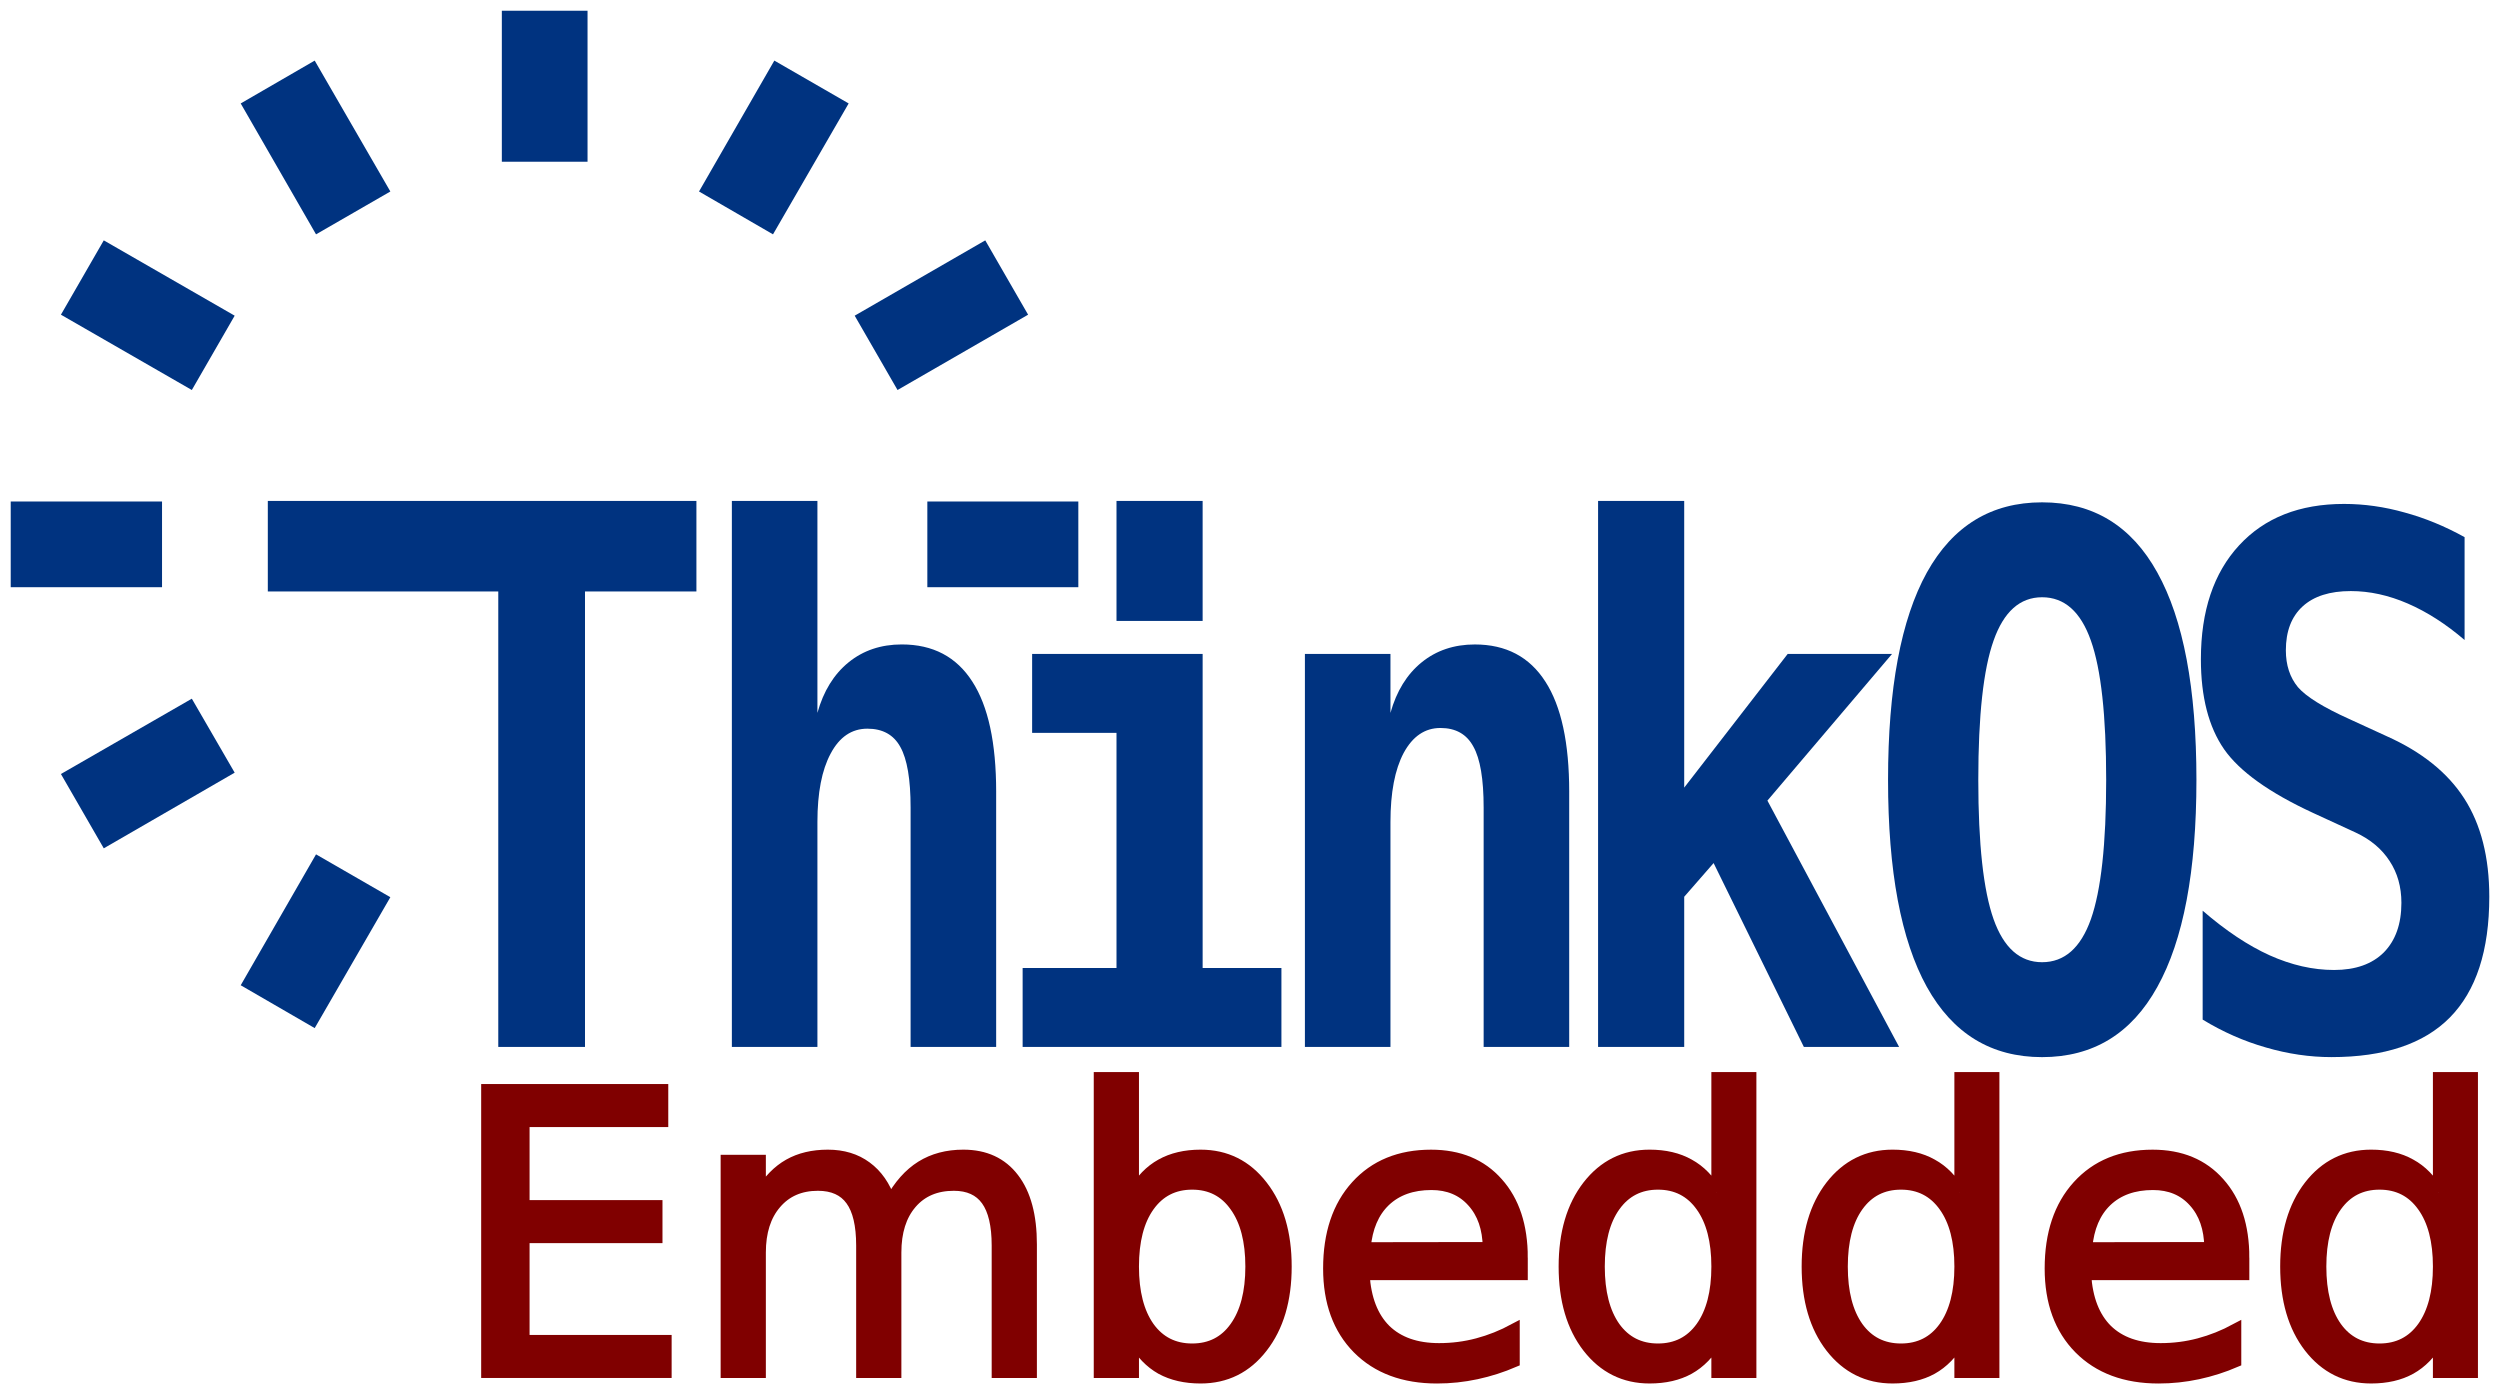 <?xml version="1.0" encoding="UTF-8" standalone="no"?>
<!-- Created with Inkscape (http://www.inkscape.org/) -->

<svg
   xmlns:dc="http://purl.org/dc/elements/1.1/"
   xmlns:cc="http://creativecommons.org/ns#"
   xmlns:rdf="http://www.w3.org/1999/02/22-rdf-syntax-ns#"
   xmlns:svg="http://www.w3.org/2000/svg"
   xmlns="http://www.w3.org/2000/svg"
   xmlns:sodipodi="http://sodipodi.sourceforge.net/DTD/sodipodi-0.dtd"
   xmlns:inkscape="http://www.inkscape.org/namespaces/inkscape"
   width="233.364"
   height="130.073"
   id="svg2"
   version="1.1"
   inkscape:version="0.92.2 (5c3e80d, 2017-08-06)"
   inkscape:export-filename="/home/bob/devel/yard-ice/src/sdk/libhttpd/test/thinkos16x16.png"
   inkscape:export-xdpi="2.3882725"
   inkscape:export-ydpi="2.3882725"
   sodipodi:docname="thinkos_embedded.svg">
  <defs
     id="defs4" />
  <sodipodi:namedview
     id="base"
     pagecolor="#ffffff"
     bordercolor="#666666"
     borderopacity="1.0"
     inkscape:pageopacity="0.0"
     inkscape:pageshadow="2"
     inkscape:zoom="0.98994949"
     inkscape:cx="189.41605"
     inkscape:cy="-39.14864"
     inkscape:document-units="px"
     inkscape:current-layer="layer1"
     showgrid="false"
     showguides="true"
     inkscape:guide-bbox="true"
     inkscape:object-nodes="true"
     inkscape:snap-global="false"
     inkscape:window-width="1256"
     inkscape:window-height="785"
     inkscape:window-x="829"
     inkscape:window-y="363"
     inkscape:window-maximized="0"
     fit-margin-top="1"
     fit-margin-left="1"
     fit-margin-right="1"
     fit-margin-bottom="1" />
  <g
     inkscape:label="Layer 1"
     inkscape:groupmode="layer"
     id="layer1"
     transform="translate(-100.461,-266.809)">
    <g
       aria-label="Embedded"
       transform="matrix(0.753,0,0,0.764,61.173,110.002)"
       style="font-style:normal;font-weight:normal;line-height:0%;font-family:sans-serif;letter-spacing:0px;word-spacing:0px;fill:#800000;fill-opacity:1;stroke:none;stroke-width:1.318px;stroke-linecap:butt;stroke-linejoin:miter;stroke-opacity:1"
       id="text8261-5">
      <path
         d="m 112.483,338.352 h 21.875 v 3.939 h -17.194 v 10.242 h 16.476 v 3.939 h -16.476 v 12.536 h 17.611 v 3.939 h -22.292 z"
         style="font-style:normal;font-variant:normal;font-weight:normal;font-stretch:normal;font-size:47.458px;line-height:100%;font-family:Neuropol;-inkscape-font-specification:'Neuropol, Normal';text-align:start;word-spacing:0px;writing-mode:lr-tb;text-anchor:start;fill:#800000;stroke:#800000;stroke-width:1.318px"
         id="path4616"
         inkscape:connector-curvature="0" />
      <path
         d="m 162.536,351.977 q 1.599,-2.873 3.824,-4.241 2.225,-1.367 5.237,-1.367 4.055,0 6.257,2.85 2.201,2.827 2.201,8.064 v 15.665 h -4.287 v -15.526 q 0,-3.731 -1.321,-5.538 -1.321,-1.807 -4.032,-1.807 -3.314,0 -5.237,2.201 -1.923,2.201 -1.923,6.002 v 14.668 h -4.287 v -15.526 q 0,-3.754 -1.321,-5.538 -1.321,-1.807 -4.078,-1.807 -3.267,0 -5.191,2.225 -1.923,2.201 -1.923,5.979 v 14.668 h -4.287 v -25.954 h 4.287 v 4.032 q 1.46,-2.387 3.499,-3.522 2.039,-1.135 4.843,-1.135 2.827,0 4.797,1.437 1.993,1.437 2.943,4.171 z"
         style="font-style:normal;font-variant:normal;font-weight:normal;font-stretch:normal;font-size:47.458px;line-height:100%;font-family:Neuropol;-inkscape-font-specification:'Neuropol, Normal';text-align:start;word-spacing:0px;writing-mode:lr-tb;text-anchor:start;fill:#800000;stroke:#800000;stroke-width:1.318px"
         id="path4618"
         inkscape:connector-curvature="0" />
      <path
         d="m 207.214,359.995 q 0,-4.704 -1.947,-7.369 -1.923,-2.688 -5.307,-2.688 -3.383,0 -5.33,2.688 -1.923,2.665 -1.923,7.369 0,4.704 1.923,7.392 1.947,2.665 5.33,2.665 3.383,0 5.307,-2.665 1.947,-2.688 1.947,-7.392 z m -14.506,-9.061 q 1.344,-2.317 3.383,-3.43 2.062,-1.135 4.913,-1.135 4.727,0 7.67,3.754 2.966,3.754 2.966,9.872 0,6.118 -2.966,9.872 -2.943,3.754 -7.67,3.754 -2.85,0 -4.913,-1.112 -2.039,-1.135 -3.383,-3.453 v 3.893 h -4.287 v -36.057 h 4.287 z"
         style="font-style:normal;font-variant:normal;font-weight:normal;font-stretch:normal;font-size:47.458px;line-height:100%;font-family:Neuropol;-inkscape-font-specification:'Neuropol, Normal';text-align:start;word-spacing:0px;writing-mode:lr-tb;text-anchor:start;fill:#800000;stroke:#800000;stroke-width:1.318px"
         id="path4620"
         inkscape:connector-curvature="0" />
      <path
         d="m 240.907,358.906 v 2.086 h -19.604 q 0.278,4.403 2.642,6.72 2.387,2.294 6.627,2.294 2.456,0 4.75,-0.602 2.317,-0.602 4.588,-1.807 v 4.032 q -2.294,0.973 -4.704,1.483 -2.41,0.51 -4.889,0.51 -6.21,0 -9.848,-3.615 -3.615,-3.615 -3.615,-9.779 0,-6.373 3.43,-10.103 3.453,-3.754 9.292,-3.754 5.237,0 8.273,3.383 3.059,3.36 3.059,9.153 z m -4.264,-1.251 q -0.046,-3.499 -1.97,-5.585 -1.9,-2.086 -5.052,-2.086 -3.569,0 -5.724,2.016 -2.132,2.016 -2.456,5.677 z"
         style="font-style:normal;font-variant:normal;font-weight:normal;font-stretch:normal;font-size:47.458px;line-height:100%;font-family:Neuropol;-inkscape-font-specification:'Neuropol, Normal';text-align:start;word-spacing:0px;writing-mode:lr-tb;text-anchor:start;fill:#800000;stroke:#800000;stroke-width:1.318px"
         id="path4622"
         inkscape:connector-curvature="0" />
      <path
         d="m 264.983,350.934 v -14.043 h 4.264 v 36.057 h -4.264 v -3.893 q -1.344,2.317 -3.406,3.453 -2.039,1.112 -4.913,1.112 -4.704,0 -7.67,-3.754 -2.943,-3.754 -2.943,-9.872 0,-6.118 2.943,-9.872 2.966,-3.754 7.67,-3.754 2.873,0 4.913,1.135 2.062,1.112 3.406,3.43 z m -14.529,9.061 q 0,4.704 1.923,7.392 1.947,2.665 5.33,2.665 3.383,0 5.33,-2.665 1.947,-2.688 1.947,-7.392 0,-4.704 -1.947,-7.369 -1.947,-2.688 -5.33,-2.688 -3.383,0 -5.33,2.688 -1.923,2.665 -1.923,7.369 z"
         style="font-style:normal;font-variant:normal;font-weight:normal;font-stretch:normal;font-size:47.458px;line-height:100%;font-family:Neuropol;-inkscape-font-specification:'Neuropol, Normal';text-align:start;word-spacing:0px;writing-mode:lr-tb;text-anchor:start;fill:#800000;stroke:#800000;stroke-width:1.318px"
         id="path4624"
         inkscape:connector-curvature="0" />
      <path
         d="m 295.108,350.934 v -14.043 h 4.264 v 36.057 h -4.264 v -3.893 q -1.344,2.317 -3.406,3.453 -2.039,1.112 -4.913,1.112 -4.704,0 -7.67,-3.754 -2.943,-3.754 -2.943,-9.872 0,-6.118 2.943,-9.872 2.966,-3.754 7.67,-3.754 2.873,0 4.913,1.135 2.062,1.112 3.406,3.43 z m -14.529,9.061 q 0,4.704 1.923,7.392 1.947,2.665 5.33,2.665 3.383,0 5.33,-2.665 1.947,-2.688 1.947,-7.392 0,-4.704 -1.947,-7.369 -1.947,-2.688 -5.33,-2.688 -3.383,0 -5.33,2.688 -1.923,2.665 -1.923,7.369 z"
         style="font-style:normal;font-variant:normal;font-weight:normal;font-stretch:normal;font-size:47.458px;line-height:100%;font-family:Neuropol;-inkscape-font-specification:'Neuropol, Normal';text-align:start;word-spacing:0px;writing-mode:lr-tb;text-anchor:start;fill:#800000;stroke:#800000;stroke-width:1.318px"
         id="path4626"
         inkscape:connector-curvature="0" />
      <path
         d="m 330.354,358.906 v 2.086 H 310.75 q 0.278,4.403 2.642,6.72 2.387,2.294 6.627,2.294 2.456,0 4.75,-0.602 2.317,-0.602 4.588,-1.807 v 4.032 q -2.294,0.973 -4.704,1.483 -2.41,0.51 -4.889,0.51 -6.21,0 -9.848,-3.615 -3.615,-3.615 -3.615,-9.779 0,-6.373 3.43,-10.103 3.453,-3.754 9.292,-3.754 5.237,0 8.273,3.383 3.059,3.36 3.059,9.153 z m -4.264,-1.251 q -0.046,-3.499 -1.97,-5.585 -1.9,-2.086 -5.052,-2.086 -3.569,0 -5.724,2.016 -2.132,2.016 -2.456,5.677 z"
         style="font-style:normal;font-variant:normal;font-weight:normal;font-stretch:normal;font-size:47.458px;line-height:100%;font-family:Neuropol;-inkscape-font-specification:'Neuropol, Normal';text-align:start;word-spacing:0px;writing-mode:lr-tb;text-anchor:start;fill:#800000;stroke:#800000;stroke-width:1.318px"
         id="path4628"
         inkscape:connector-curvature="0" />
      <path
         d="m 354.43,350.934 v -14.043 h 4.264 v 36.057 h -4.264 v -3.893 q -1.344,2.317 -3.406,3.453 -2.039,1.112 -4.913,1.112 -4.704,0 -7.67,-3.754 -2.943,-3.754 -2.943,-9.872 0,-6.118 2.943,-9.872 2.966,-3.754 7.67,-3.754 2.873,0 4.913,1.135 2.062,1.112 3.406,3.43 z m -14.529,9.061 q 0,4.704 1.923,7.392 1.947,2.665 5.33,2.665 3.383,0 5.33,-2.665 1.947,-2.688 1.947,-7.392 0,-4.704 -1.947,-7.369 -1.947,-2.688 -5.33,-2.688 -3.383,0 -5.33,2.688 -1.923,2.665 -1.923,7.369 z"
         style="font-style:normal;font-variant:normal;font-weight:normal;font-stretch:normal;font-size:47.458px;line-height:100%;font-family:Neuropol;-inkscape-font-specification:'Neuropol, Normal';text-align:start;word-spacing:0px;writing-mode:lr-tb;text-anchor:start;fill:#800000;stroke:#800000;stroke-width:1.318px"
         id="path4630"
         inkscape:connector-curvature="0" />
    </g>
    <g
       transform="translate(-370.243,505.119)"
       id="g5632-8-8"
       style="stroke:#1e356e;stroke-width:8;stroke-miterlimit:4;stroke-dasharray:none;stroke-opacity:1" />
    <g
       transform="translate(-53.421,-638.435)"
       id="g5964-5-9"
       style="fill:#003380;fill-opacity:1;stroke:none"
       inkscape:export-filename="/home/bob/devel/yard-ice/src/sdk/libhttpd/test/thinkos76x32.png"
       inkscape:export-xdpi="24.907618"
       inkscape:export-ydpi="24.907618">
      <g
         id="g8288">
        <path
           transform="translate(-370.243,505.119)"
           style="color:#000000;font-style:normal;font-variant:normal;font-weight:normal;font-stretch:normal;font-size:medium;line-height:normal;font-family:Sans;-inkscape-font-specification:Sans;text-indent:0;text-align:start;text-decoration:none;text-decoration-line:none;letter-spacing:normal;word-spacing:normal;text-transform:none;writing-mode:lr-tb;direction:ltr;baseline-shift:baseline;text-anchor:start;display:inline;overflow:visible;visibility:visible;fill:#003380;fill-opacity:1;stroke:none;stroke-width:8;marker:none;enable-background:accumulate"
           d="m 553.625,479.875 -7.031,12.219 6.906,4 7.062,-12.219 z"
           id="path4290-4-6-10-57-5-6-0-5"
           inkscape:connector-curvature="0" />
        <path
           transform="translate(-370.243,505.119)"
           style="color:#000000;font-style:normal;font-variant:normal;font-weight:normal;font-stretch:normal;font-size:medium;line-height:normal;font-family:Sans;-inkscape-font-specification:Sans;text-indent:0;text-align:start;text-decoration:none;text-decoration-line:none;letter-spacing:normal;word-spacing:normal;text-transform:none;writing-mode:lr-tb;direction:ltr;baseline-shift:baseline;text-anchor:start;display:inline;overflow:visible;visibility:visible;fill:#003380;fill-opacity:1;stroke:none;stroke-width:8;marker:none;enable-background:accumulate"
           d="m 542.031,465.344 -12.219,7.031 4,6.938 12.219,-7.062 z"
           id="path4290-4-6-10-1-5-2-9-0"
           inkscape:connector-curvature="0" />
        <path
           transform="translate(-370.243,505.119)"
           style="color:#000000;font-style:normal;font-variant:normal;font-weight:normal;font-stretch:normal;font-size:medium;line-height:normal;font-family:Sans;-inkscape-font-specification:Sans;text-indent:0;text-align:start;text-decoration:none;text-decoration-line:none;letter-spacing:normal;word-spacing:normal;text-transform:none;writing-mode:lr-tb;direction:ltr;baseline-shift:baseline;text-anchor:start;display:inline;overflow:visible;visibility:visible;fill:#003380;fill-opacity:1;stroke:none;stroke-width:8;marker:none;enable-background:accumulate"
           d="m 525.125,446.938 v 8 h 14.125 v -8 z"
           id="path4290-4-6-10-77-3-4-3-3"
           inkscape:connector-curvature="0" />
        <path
           transform="translate(-370.243,505.119)"
           style="color:#000000;font-style:normal;font-variant:normal;font-weight:normal;font-stretch:normal;font-size:medium;line-height:normal;font-family:Sans;-inkscape-font-specification:Sans;text-indent:0;text-align:start;text-decoration:none;text-decoration-line:none;letter-spacing:normal;word-spacing:normal;text-transform:none;writing-mode:lr-tb;direction:ltr;baseline-shift:baseline;text-anchor:start;display:inline;overflow:visible;visibility:visible;fill:#003380;fill-opacity:1;stroke:none;stroke-width:8;marker:none;enable-background:accumulate"
           d="m 533.812,422.562 -4,6.938 12.219,7.031 4,-6.938 z"
           id="path4290-4-6-10-034-9-1-2-1"
           inkscape:connector-curvature="0" />
        <path
           transform="translate(-370.243,505.119)"
           style="color:#000000;font-style:normal;font-variant:normal;font-weight:normal;font-stretch:normal;font-size:medium;line-height:normal;font-family:Sans;-inkscape-font-specification:Sans;text-indent:0;text-align:start;text-decoration:none;text-decoration-line:none;letter-spacing:normal;word-spacing:normal;text-transform:none;writing-mode:lr-tb;direction:ltr;baseline-shift:baseline;text-anchor:start;display:inline;overflow:visible;visibility:visible;fill:#003380;fill-opacity:1;stroke:none;stroke-width:8;marker:none;enable-background:accumulate"
           d="m 553.5,405.781 -6.906,4 L 553.625,422 l 6.938,-4 z"
           id="path4290-4-6-10-43-3-9-8-5"
           inkscape:connector-curvature="0" />
        <path
           transform="translate(-370.243,505.119)"
           style="color:#000000;font-style:normal;font-variant:normal;font-weight:normal;font-stretch:normal;font-size:medium;line-height:normal;font-family:Sans;-inkscape-font-specification:Sans;text-indent:0;text-align:start;text-decoration:none;text-decoration-line:none;letter-spacing:normal;word-spacing:normal;text-transform:none;writing-mode:lr-tb;direction:ltr;baseline-shift:baseline;text-anchor:start;display:inline;overflow:visible;visibility:visible;fill:#003380;fill-opacity:1;stroke:none;stroke-width:8;marker:none;enable-background:accumulate"
           d="m 570.969,401.125 v 14.094 h 8 V 401.125 Z"
           id="path4290-4-6-10-66-0-4-0-5"
           inkscape:connector-curvature="0" />
        <path
           transform="translate(-370.243,505.119)"
           style="color:#000000;font-style:normal;font-variant:normal;font-weight:normal;font-stretch:normal;font-size:medium;line-height:normal;font-family:Sans;-inkscape-font-specification:Sans;text-indent:0;text-align:start;text-decoration:none;text-decoration-line:none;letter-spacing:normal;word-spacing:normal;text-transform:none;writing-mode:lr-tb;direction:ltr;baseline-shift:baseline;text-anchor:start;display:inline;overflow:visible;visibility:visible;fill:#003380;fill-opacity:1;stroke:none;stroke-width:8;marker:none;enable-background:accumulate"
           d="M 596.406,405.781 589.375,418 l 6.906,4 7.062,-12.219 z"
           id="path4290-4-6-10-60-9-7-01-3"
           inkscape:connector-curvature="0" />
        <path
           transform="translate(-370.243,505.119)"
           style="color:#000000;font-style:normal;font-variant:normal;font-weight:normal;font-stretch:normal;font-size:medium;line-height:normal;font-family:Sans;-inkscape-font-specification:Sans;text-indent:0;text-align:start;text-decoration:none;text-decoration-line:none;letter-spacing:normal;word-spacing:normal;text-transform:none;writing-mode:lr-tb;direction:ltr;baseline-shift:baseline;text-anchor:start;display:inline;overflow:visible;visibility:visible;fill:#003380;fill-opacity:1;stroke:none;stroke-width:8;marker:none;enable-background:accumulate"
           d="m 616.094,422.562 -12.188,7.031 4,6.938 12.188,-7.031 z"
           id="path4290-4-6-10-2-6-7-2-5"
           inkscape:connector-curvature="0" />
        <path
           transform="translate(-370.243,505.119)"
           style="color:#000000;font-style:normal;font-variant:normal;font-weight:normal;font-stretch:normal;font-size:medium;line-height:normal;font-family:Sans;-inkscape-font-specification:Sans;text-indent:0;text-align:start;text-decoration:none;text-decoration-line:none;letter-spacing:normal;word-spacing:normal;text-transform:none;writing-mode:lr-tb;direction:ltr;baseline-shift:baseline;text-anchor:start;display:inline;overflow:visible;visibility:visible;fill:#003380;fill-opacity:1;stroke:none;stroke-width:8;marker:none;enable-background:accumulate"
           d="m 610.688,446.938 v 8 h 14.094 v -8 z"
           id="path4290-4-6-10-9-6-9-72-8"
           inkscape:connector-curvature="0" />
      </g>
      <path
         d="m 208.489,1002.972 h -8.095 V 960.455 H 178.881 v -8.451 h 40.008 v 8.451 h -10.4 v 42.517"
         style="font-style:normal;font-variant:normal;font-weight:bold;font-stretch:normal;font-size:40px;line-height:0%;font-family:Monospace;-inkscape-font-specification:'Monospace Bold';letter-spacing:-4px;word-spacing:-6.94px;fill:#003380;fill-opacity:1;stroke:none"
         id="path4270-5-6-8-8"
         inkscape:connector-curvature="0"
         sodipodi:nodetypes="ccccccccc" />
      <path
         d="m 246.869,979.159 v 23.813 h -7.986 v -22.339 c -2e-5,-2.642 -0.32,-4.531 -0.96,-5.667 -0.622,-1.135 -1.647,-1.703 -3.073,-1.703 -1.464,4e-5 -2.607,0.775 -3.43,2.326 -0.823,1.529 -1.235,3.658 -1.235,6.387 v 20.996 h -7.986 v -50.968 h 7.986 v 19.784 c 0.567,-2.031 1.537,-3.603 2.909,-4.717 1.372,-1.114 3.028,-1.671 4.967,-1.671 2.909,3e-5 5.104,1.157 6.586,3.472 1.482,2.293 2.223,5.721 2.223,10.285"
         style="font-style:normal;font-variant:normal;font-weight:bold;font-stretch:normal;font-size:40px;line-height:0%;font-family:Monospace;-inkscape-font-specification:'Monospace Bold';letter-spacing:-4px;word-spacing:-6.94px;fill:#003380;fill-opacity:1;stroke:none"
         id="path4272-51-4-7-3"
         inkscape:connector-curvature="0" />
      <path
         d="m 250.227,966.286 h 15.916 v 29.316 h 7.354 v 7.37 h -24.157 v -7.37 h 8.762 v -21.946 h -7.876 v -7.37 m 7.876,-14.281 h 8.04 v 11.202 h -8.04 V 952.004"
         style="font-style:normal;font-variant:normal;font-weight:bold;font-stretch:normal;font-size:40px;line-height:0%;font-family:Monospace;-inkscape-font-specification:'Monospace Bold';letter-spacing:-4px;word-spacing:-6.94px;fill:#003380;fill-opacity:1;stroke:none"
         id="path4274-0-2-4-1"
         inkscape:connector-curvature="0"
         sodipodi:nodetypes="cccccccccccccccc" />
      <path
         d="m 300.36,979.159 v 23.813 h -7.986 v -22.339 c -10e-6,-2.664 -0.32,-4.564 -0.96,-5.699 -0.622,-1.157 -1.647,-1.736 -3.073,-1.736 -1.445,3e-5 -2.589,0.775 -3.43,2.326 -0.823,1.55 -1.235,3.701 -1.235,6.453 v 20.996 h -7.986 v -36.686 h 7.986 v 5.503 c 0.567,-2.031 1.537,-3.603 2.909,-4.717 1.372,-1.114 3.028,-1.671 4.967,-1.671 2.909,3e-5 5.104,1.157 6.586,3.472 1.482,2.293 2.223,5.721 2.223,10.285"
         style="font-style:normal;font-variant:normal;font-weight:bold;font-stretch:normal;font-size:40px;line-height:0%;font-family:Monospace;-inkscape-font-specification:'Monospace Bold';letter-spacing:-4px;word-spacing:-6.94px;fill:#003380;fill-opacity:1;stroke:none"
         id="path4276-3-7-3-4"
         inkscape:connector-curvature="0" />
      <path
         d="m 303.055,952.004 h 8.04 v 26.761 l 9.66,-12.48 h 9.742 l -11.635,13.692 12.294,22.994 h -8.891 l -8.425,-17.164 -2.744,3.145 v 14.019 h -8.04 v -50.968"
         style="font-style:normal;font-variant:normal;font-weight:bold;font-stretch:normal;font-size:40px;line-height:0%;font-family:Monospace;-inkscape-font-specification:'Monospace Bold';letter-spacing:-4px;word-spacing:-6.94px;fill:#003380;fill-opacity:1;stroke:none"
         id="path4278-9-2-4-7"
         inkscape:connector-curvature="0" />
      <path
         d="m 344.502,960.995 c -2.067,3e-5 -3.577,1.348 -4.528,4.045 -0.951,2.675 -1.427,7.01 -1.427,13.005 0,5.973 0.476,10.308 1.427,13.005 0.951,2.675 2.461,4.012 4.528,4.012 2.086,10e-6 3.604,-1.337 4.555,-4.012 0.951,-2.697 1.427,-7.032 1.427,-13.005 -2e-5,-5.995 -0.476,-10.331 -1.427,-13.005 -0.951,-2.697 -2.47,-4.045 -4.555,-4.045 m -14.379,17.05 c 0,-8.536 1.207,-14.989 3.622,-19.357 2.433,-4.368 6.019,-6.553 10.757,-6.553 4.757,5e-5 8.342,2.184 10.757,6.553 2.433,4.369 3.65,10.821 3.65,19.357 -2e-5,8.514 -1.217,14.955 -3.65,19.324 -2.415,4.369 -6.001,6.553 -10.757,6.553 -4.738,0 -8.324,-2.184 -10.757,-6.553 -2.415,-4.368 -3.622,-10.81 -3.622,-19.324"
         style="font-style:normal;font-variant:normal;font-weight:bold;font-stretch:normal;font-size:40px;line-height:0%;font-family:Monospace;-inkscape-font-specification:'Monospace Bold';letter-spacing:-4px;word-spacing:-6.94px;fill:#003380;fill-opacity:1;stroke:none"
         id="path4280-4-9-6-9"
         inkscape:connector-curvature="0" />
      <path
         d="m 369.781,981.12 c -4.08,-1.889 -6.842,-3.867 -8.287,-5.934 -1.445,-2.089 -2.168,-4.889 -2.168,-8.401 -2e-5,-4.511 1.189,-8.056 3.567,-10.634 2.378,-2.578 5.644,-3.867 9.797,-3.867 1.884,5e-5 3.769,0.267 5.653,0.8 1.884,0.511 3.75,1.278 5.598,2.3 v 9.601 c -1.738,-1.489 -3.503,-2.622 -5.296,-3.4 -1.793,-0.778 -3.567,-1.167 -5.324,-1.167 -1.958,5e-5 -3.458,0.478 -4.5,1.433 -1.043,0.956 -1.564,2.322 -1.564,4.1 -2e-5,1.378 0.375,2.522 1.125,3.434 0.768,0.889 2.36,1.878 4.775,2.967 l 3.485,1.6 c 3.293,1.467 5.717,3.411 7.272,5.834 1.555,2.422 2.333,5.478 2.333,9.167 -3e-5,5.023 -1.226,8.778 -3.677,11.267 -2.433,2.467 -6.12,3.7 -11.059,3.7 -2.031,0 -4.071,-0.3 -6.12,-0.9 -2.031,-0.578 -3.997,-1.444 -5.9,-2.6 v -10.167 c 2.159,1.867 4.244,3.256 6.257,4.167 2.031,0.911 4.034,1.367 6.01,1.367 1.994,0 3.54,-0.544 4.638,-1.633 1.098,-1.111 1.646,-2.656 1.647,-4.634 -3e-5,-1.489 -0.366,-2.789 -1.098,-3.9 -0.732,-1.133 -1.793,-2.022 -3.183,-2.667 l -3.979,-1.833"
         style="font-style:normal;font-variant:normal;font-weight:bold;font-stretch:normal;font-size:40px;line-height:0%;font-family:Monospace;-inkscape-font-specification:'Monospace Bold';letter-spacing:-4px;word-spacing:-6.94px;fill:#003380;fill-opacity:1;stroke:none"
         id="path4282-1-4-8-2"
         inkscape:connector-curvature="0" />
    </g>
  </g>
</svg>
